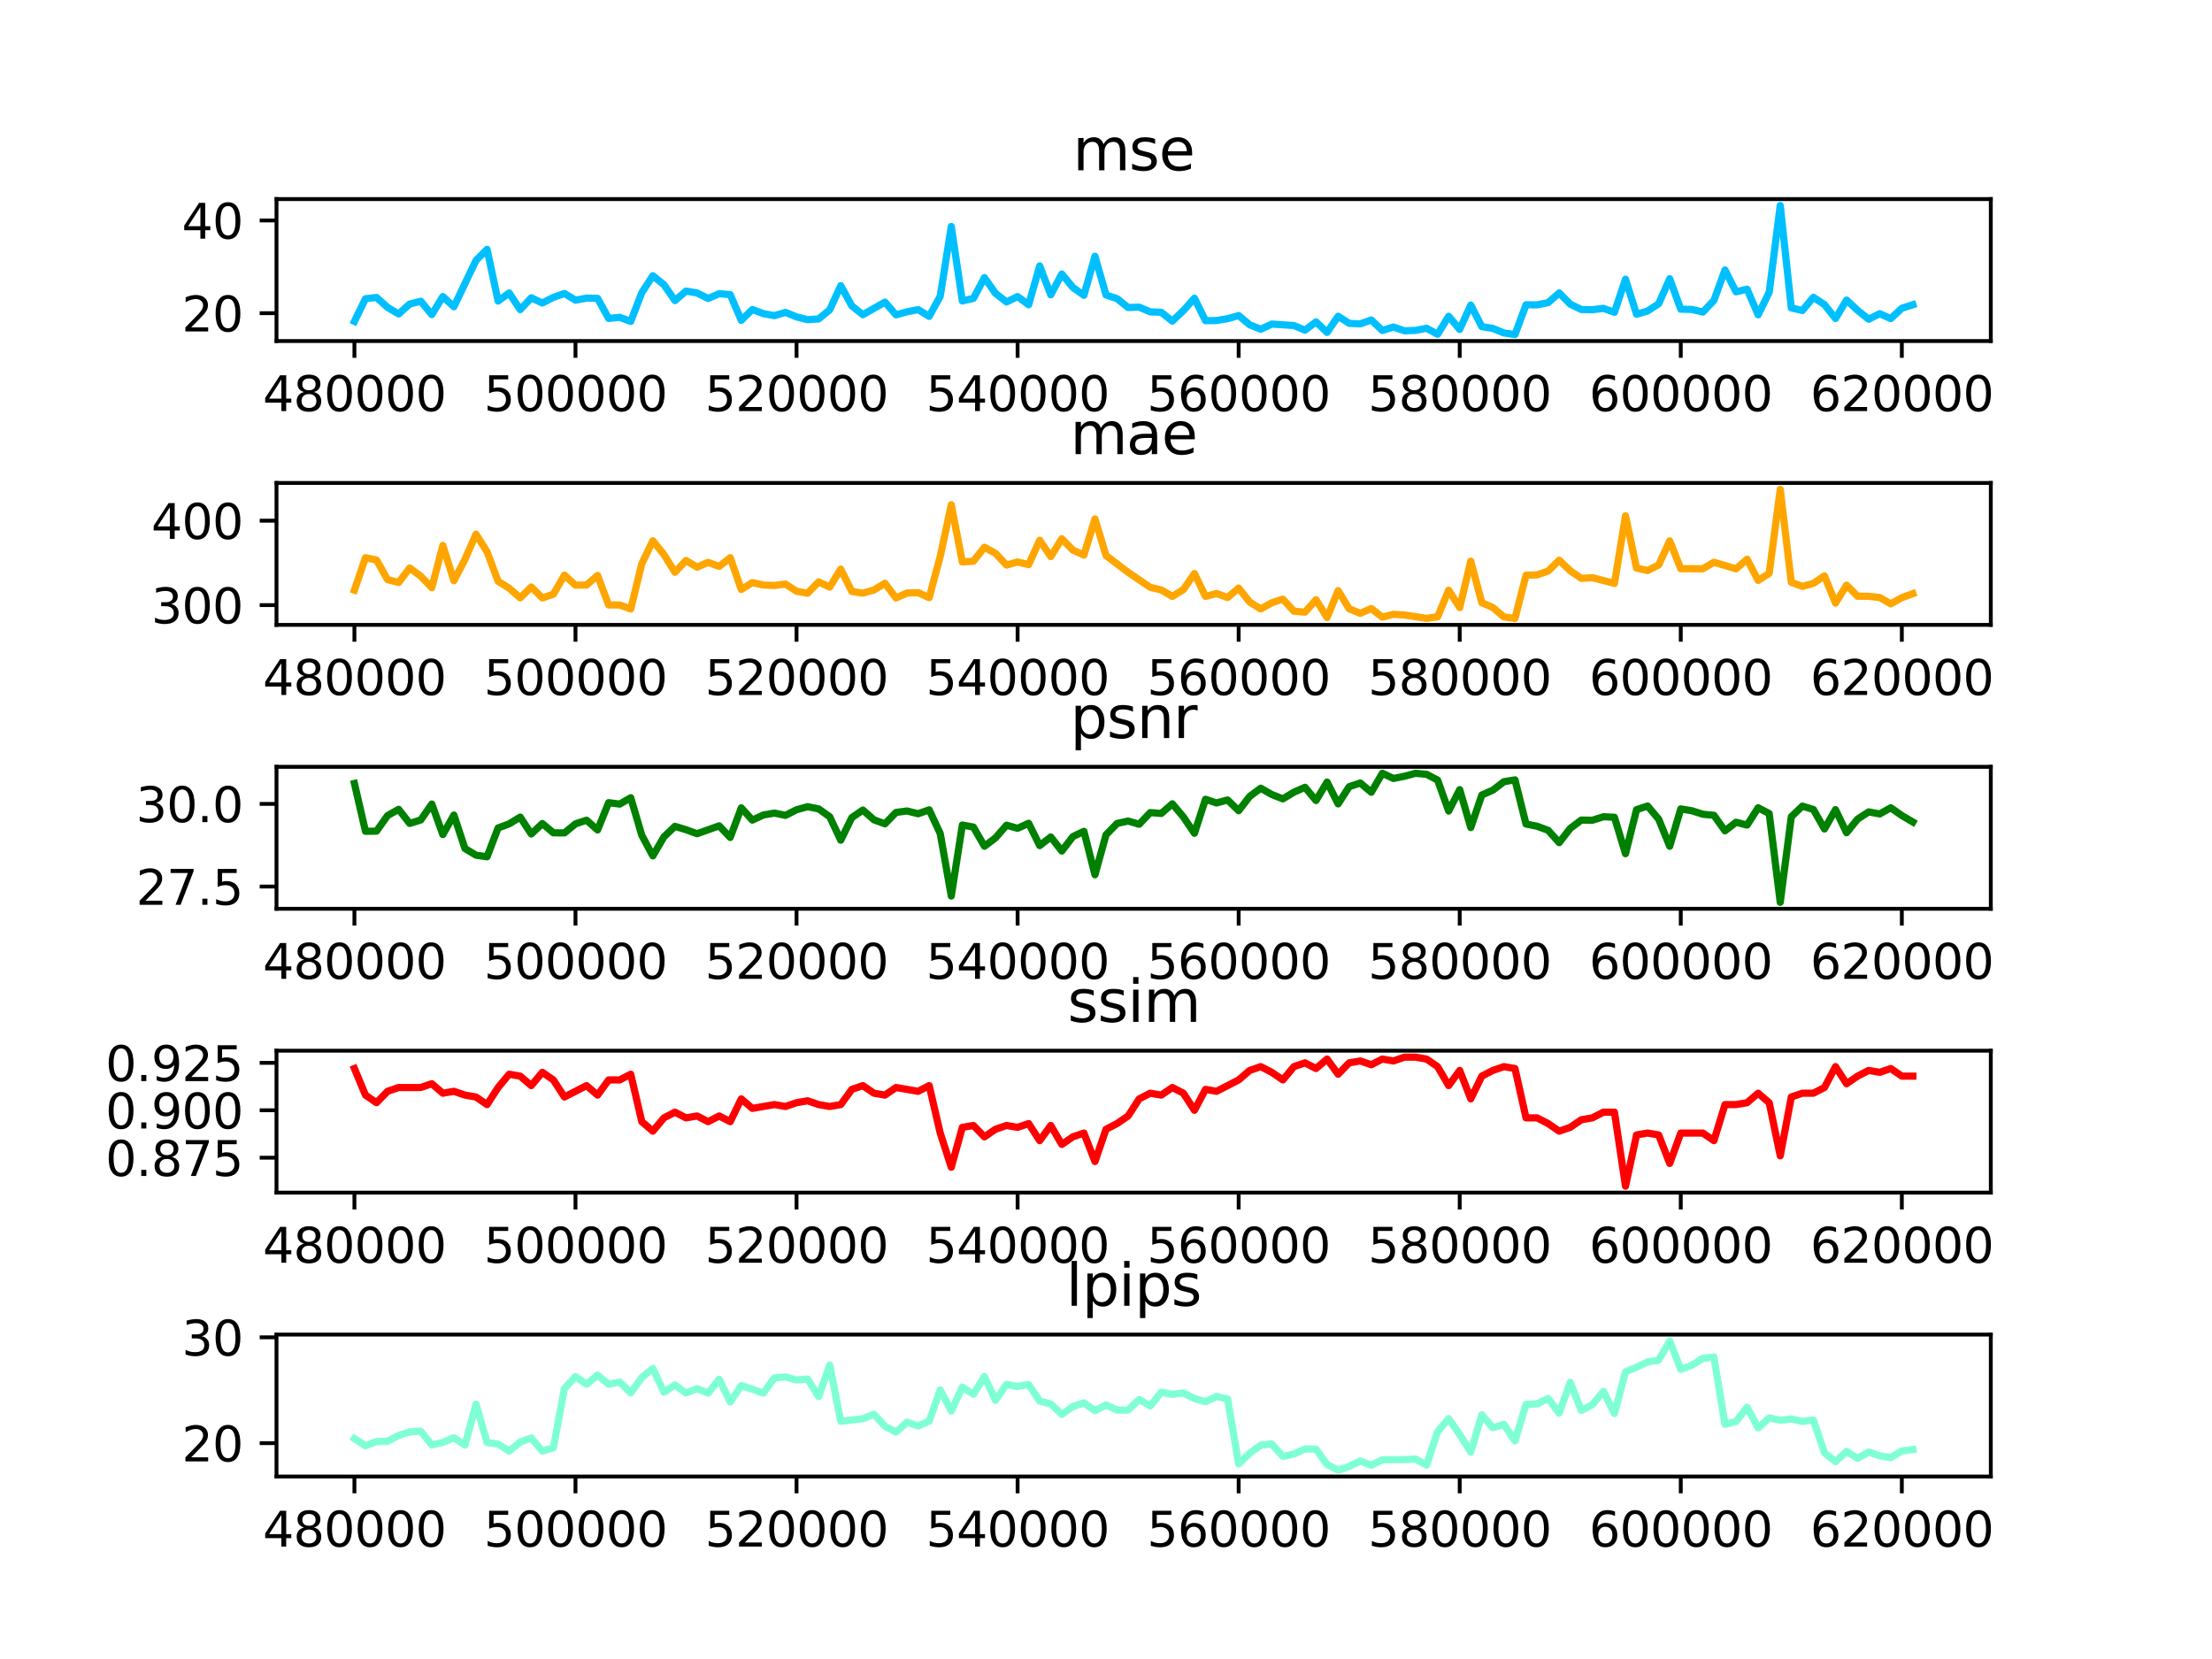 <?xml version="1.0" encoding="utf-8" standalone="no"?>
<!DOCTYPE svg PUBLIC "-//W3C//DTD SVG 1.1//EN"
  "http://www.w3.org/Graphics/SVG/1.1/DTD/svg11.dtd">
<svg xmlns:xlink="http://www.w3.org/1999/xlink" width="460.8pt" height="345.6pt" viewBox="0 0 460.8 345.6" xmlns="http://www.w3.org/2000/svg" version="1.1">
 <defs>
  <style type="text/css">*{stroke-linejoin: round; stroke-linecap: butt}</style>
 </defs>
 <g id="figure_1">
  <g id="patch_1">
   <path d="M 0 345.6 
L 460.8 345.6 
L 460.8 0 
L 0 0 
z
" style="fill: #ffffff"/>
  </g>
  <g id="axes_1">
   <g id="patch_2">
    <path d="M 57.6 71.04 
L 414.72 71.04 
L 414.72 41.472 
L 57.6 41.472 
z
" style="fill: #ffffff"/>
   </g>
   <g id="matplotlib.axis_1">
    <g id="xtick_1">
     <g id="line2d_1">
      <defs>
       <path id="m8342849252" d="M 0 0 
L 0 3.5 
" style="stroke: #000000; stroke-width: 0.8"/>
      </defs>
      <g>
       <use xlink:href="#m8342849252" x="73.833" y="71.04" style="stroke: #000000; stroke-width: 0.8"/>
      </g>
     </g>
     <g id="text_1">
      <!-- 480000 -->
      <g transform="translate(54.745 85.638)scale(0.1 -0.1)">
       <defs>
        <path id="DejaVuSans-34" d="M 2419 4116 
L 825 1625 
L 2419 1625 
L 2419 4116 
z
M 2253 4666 
L 3047 4666 
L 3047 1625 
L 3713 1625 
L 3713 1100 
L 3047 1100 
L 3047 0 
L 2419 0 
L 2419 1100 
L 313 1100 
L 313 1709 
L 2253 4666 
z
" transform="scale(0.016)"/>
        <path id="DejaVuSans-38" d="M 2034 2216 
Q 1584 2216 1326 1975 
Q 1069 1734 1069 1313 
Q 1069 891 1326 650 
Q 1584 409 2034 409 
Q 2484 409 2743 651 
Q 3003 894 3003 1313 
Q 3003 1734 2745 1975 
Q 2488 2216 2034 2216 
z
M 1403 2484 
Q 997 2584 770 2862 
Q 544 3141 544 3541 
Q 544 4100 942 4425 
Q 1341 4750 2034 4750 
Q 2731 4750 3128 4425 
Q 3525 4100 3525 3541 
Q 3525 3141 3298 2862 
Q 3072 2584 2669 2484 
Q 3125 2378 3379 2068 
Q 3634 1759 3634 1313 
Q 3634 634 3220 271 
Q 2806 -91 2034 -91 
Q 1263 -91 848 271 
Q 434 634 434 1313 
Q 434 1759 690 2068 
Q 947 2378 1403 2484 
z
M 1172 3481 
Q 1172 3119 1398 2916 
Q 1625 2713 2034 2713 
Q 2441 2713 2670 2916 
Q 2900 3119 2900 3481 
Q 2900 3844 2670 4047 
Q 2441 4250 2034 4250 
Q 1625 4250 1398 4047 
Q 1172 3844 1172 3481 
z
" transform="scale(0.016)"/>
        <path id="DejaVuSans-30" d="M 2034 4250 
Q 1547 4250 1301 3770 
Q 1056 3291 1056 2328 
Q 1056 1369 1301 889 
Q 1547 409 2034 409 
Q 2525 409 2770 889 
Q 3016 1369 3016 2328 
Q 3016 3291 2770 3770 
Q 2525 4250 2034 4250 
z
M 2034 4750 
Q 2819 4750 3233 4129 
Q 3647 3509 3647 2328 
Q 3647 1150 3233 529 
Q 2819 -91 2034 -91 
Q 1250 -91 836 529 
Q 422 1150 422 2328 
Q 422 3509 836 4129 
Q 1250 4750 2034 4750 
z
" transform="scale(0.016)"/>
       </defs>
       <use xlink:href="#DejaVuSans-34"/>
       <use xlink:href="#DejaVuSans-38" x="63.623"/>
       <use xlink:href="#DejaVuSans-30" x="127.246"/>
       <use xlink:href="#DejaVuSans-30" x="190.869"/>
       <use xlink:href="#DejaVuSans-30" x="254.492"/>
       <use xlink:href="#DejaVuSans-30" x="318.115"/>
      </g>
     </g>
    </g>
    <g id="xtick_2">
     <g id="line2d_2">
      <g>
       <use xlink:href="#m8342849252" x="119.883" y="71.04" style="stroke: #000000; stroke-width: 0.8"/>
      </g>
     </g>
     <g id="text_2">
      <!-- 500000 -->
      <g transform="translate(100.796 85.638)scale(0.1 -0.1)">
       <defs>
        <path id="DejaVuSans-35" d="M 691 4666 
L 3169 4666 
L 3169 4134 
L 1269 4134 
L 1269 2991 
Q 1406 3038 1543 3061 
Q 1681 3084 1819 3084 
Q 2600 3084 3056 2656 
Q 3513 2228 3513 1497 
Q 3513 744 3044 326 
Q 2575 -91 1722 -91 
Q 1428 -91 1123 -41 
Q 819 9 494 109 
L 494 744 
Q 775 591 1075 516 
Q 1375 441 1709 441 
Q 2250 441 2565 725 
Q 2881 1009 2881 1497 
Q 2881 1984 2565 2268 
Q 2250 2553 1709 2553 
Q 1456 2553 1204 2497 
Q 953 2441 691 2322 
L 691 4666 
z
" transform="scale(0.016)"/>
       </defs>
       <use xlink:href="#DejaVuSans-35"/>
       <use xlink:href="#DejaVuSans-30" x="63.623"/>
       <use xlink:href="#DejaVuSans-30" x="127.246"/>
       <use xlink:href="#DejaVuSans-30" x="190.869"/>
       <use xlink:href="#DejaVuSans-30" x="254.492"/>
       <use xlink:href="#DejaVuSans-30" x="318.115"/>
      </g>
     </g>
    </g>
    <g id="xtick_3">
     <g id="line2d_3">
      <g>
       <use xlink:href="#m8342849252" x="165.933" y="71.04" style="stroke: #000000; stroke-width: 0.8"/>
      </g>
     </g>
     <g id="text_3">
      <!-- 520000 -->
      <g transform="translate(146.846 85.638)scale(0.1 -0.1)">
       <defs>
        <path id="DejaVuSans-32" d="M 1228 531 
L 3431 531 
L 3431 0 
L 469 0 
L 469 531 
Q 828 903 1448 1529 
Q 2069 2156 2228 2338 
Q 2531 2678 2651 2914 
Q 2772 3150 2772 3378 
Q 2772 3750 2511 3984 
Q 2250 4219 1831 4219 
Q 1534 4219 1204 4116 
Q 875 4013 500 3803 
L 500 4441 
Q 881 4594 1212 4672 
Q 1544 4750 1819 4750 
Q 2544 4750 2975 4387 
Q 3406 4025 3406 3419 
Q 3406 3131 3298 2873 
Q 3191 2616 2906 2266 
Q 2828 2175 2409 1742 
Q 1991 1309 1228 531 
z
" transform="scale(0.016)"/>
       </defs>
       <use xlink:href="#DejaVuSans-35"/>
       <use xlink:href="#DejaVuSans-32" x="63.623"/>
       <use xlink:href="#DejaVuSans-30" x="127.246"/>
       <use xlink:href="#DejaVuSans-30" x="190.869"/>
       <use xlink:href="#DejaVuSans-30" x="254.492"/>
       <use xlink:href="#DejaVuSans-30" x="318.115"/>
      </g>
     </g>
    </g>
    <g id="xtick_4">
     <g id="line2d_4">
      <g>
       <use xlink:href="#m8342849252" x="211.984" y="71.04" style="stroke: #000000; stroke-width: 0.8"/>
      </g>
     </g>
     <g id="text_4">
      <!-- 540000 -->
      <g transform="translate(192.896 85.638)scale(0.1 -0.1)">
       <use xlink:href="#DejaVuSans-35"/>
       <use xlink:href="#DejaVuSans-34" x="63.623"/>
       <use xlink:href="#DejaVuSans-30" x="127.246"/>
       <use xlink:href="#DejaVuSans-30" x="190.869"/>
       <use xlink:href="#DejaVuSans-30" x="254.492"/>
       <use xlink:href="#DejaVuSans-30" x="318.115"/>
      </g>
     </g>
    </g>
    <g id="xtick_5">
     <g id="line2d_5">
      <g>
       <use xlink:href="#m8342849252" x="258.034" y="71.04" style="stroke: #000000; stroke-width: 0.8"/>
      </g>
     </g>
     <g id="text_5">
      <!-- 560000 -->
      <g transform="translate(238.946 85.638)scale(0.1 -0.1)">
       <defs>
        <path id="DejaVuSans-36" d="M 2113 2584 
Q 1688 2584 1439 2293 
Q 1191 2003 1191 1497 
Q 1191 994 1439 701 
Q 1688 409 2113 409 
Q 2538 409 2786 701 
Q 3034 994 3034 1497 
Q 3034 2003 2786 2293 
Q 2538 2584 2113 2584 
z
M 3366 4563 
L 3366 3988 
Q 3128 4100 2886 4159 
Q 2644 4219 2406 4219 
Q 1781 4219 1451 3797 
Q 1122 3375 1075 2522 
Q 1259 2794 1537 2939 
Q 1816 3084 2150 3084 
Q 2853 3084 3261 2657 
Q 3669 2231 3669 1497 
Q 3669 778 3244 343 
Q 2819 -91 2113 -91 
Q 1303 -91 875 529 
Q 447 1150 447 2328 
Q 447 3434 972 4092 
Q 1497 4750 2381 4750 
Q 2619 4750 2861 4703 
Q 3103 4656 3366 4563 
z
" transform="scale(0.016)"/>
       </defs>
       <use xlink:href="#DejaVuSans-35"/>
       <use xlink:href="#DejaVuSans-36" x="63.623"/>
       <use xlink:href="#DejaVuSans-30" x="127.246"/>
       <use xlink:href="#DejaVuSans-30" x="190.869"/>
       <use xlink:href="#DejaVuSans-30" x="254.492"/>
       <use xlink:href="#DejaVuSans-30" x="318.115"/>
      </g>
     </g>
    </g>
    <g id="xtick_6">
     <g id="line2d_6">
      <g>
       <use xlink:href="#m8342849252" x="304.084" y="71.04" style="stroke: #000000; stroke-width: 0.8"/>
      </g>
     </g>
     <g id="text_6">
      <!-- 580000 -->
      <g transform="translate(284.997 85.638)scale(0.1 -0.1)">
       <use xlink:href="#DejaVuSans-35"/>
       <use xlink:href="#DejaVuSans-38" x="63.623"/>
       <use xlink:href="#DejaVuSans-30" x="127.246"/>
       <use xlink:href="#DejaVuSans-30" x="190.869"/>
       <use xlink:href="#DejaVuSans-30" x="254.492"/>
       <use xlink:href="#DejaVuSans-30" x="318.115"/>
      </g>
     </g>
    </g>
    <g id="xtick_7">
     <g id="line2d_7">
      <g>
       <use xlink:href="#m8342849252" x="350.134" y="71.04" style="stroke: #000000; stroke-width: 0.8"/>
      </g>
     </g>
     <g id="text_7">
      <!-- 600000 -->
      <g transform="translate(331.047 85.638)scale(0.1 -0.1)">
       <use xlink:href="#DejaVuSans-36"/>
       <use xlink:href="#DejaVuSans-30" x="63.623"/>
       <use xlink:href="#DejaVuSans-30" x="127.246"/>
       <use xlink:href="#DejaVuSans-30" x="190.869"/>
       <use xlink:href="#DejaVuSans-30" x="254.492"/>
       <use xlink:href="#DejaVuSans-30" x="318.115"/>
      </g>
     </g>
    </g>
    <g id="xtick_8">
     <g id="line2d_8">
      <g>
       <use xlink:href="#m8342849252" x="396.185" y="71.04" style="stroke: #000000; stroke-width: 0.8"/>
      </g>
     </g>
     <g id="text_8">
      <!-- 620000 -->
      <g transform="translate(377.097 85.638)scale(0.1 -0.1)">
       <use xlink:href="#DejaVuSans-36"/>
       <use xlink:href="#DejaVuSans-32" x="63.623"/>
       <use xlink:href="#DejaVuSans-30" x="127.246"/>
       <use xlink:href="#DejaVuSans-30" x="190.869"/>
       <use xlink:href="#DejaVuSans-30" x="254.492"/>
       <use xlink:href="#DejaVuSans-30" x="318.115"/>
      </g>
     </g>
    </g>
   </g>
   <g id="matplotlib.axis_2">
    <g id="ytick_1">
     <g id="line2d_9">
      <defs>
       <path id="m83ef80e57d" d="M 0 0 
L -3.5 0 
" style="stroke: #000000; stroke-width: 0.8"/>
      </defs>
      <g>
       <use xlink:href="#m83ef80e57d" x="57.6" y="65.245" style="stroke: #000000; stroke-width: 0.8"/>
      </g>
     </g>
     <g id="text_9">
      <!-- 20 -->
      <g transform="translate(37.875 69.044)scale(0.1 -0.1)">
       <use xlink:href="#DejaVuSans-32"/>
       <use xlink:href="#DejaVuSans-30" x="63.623"/>
      </g>
     </g>
    </g>
    <g id="ytick_2">
     <g id="line2d_10">
      <g>
       <use xlink:href="#m83ef80e57d" x="57.6" y="45.922" style="stroke: #000000; stroke-width: 0.8"/>
      </g>
     </g>
     <g id="text_10">
      <!-- 40 -->
      <g transform="translate(37.875 49.721)scale(0.1 -0.1)">
       <use xlink:href="#DejaVuSans-34"/>
       <use xlink:href="#DejaVuSans-30" x="63.623"/>
      </g>
     </g>
    </g>
   </g>
   <g id="line2d_11">
    <path d="M 73.833 66.947 
L 76.135 62.235 
L 78.438 61.961 
L 80.74 64.039 
L 83.043 65.402 
L 85.345 63.34 
L 87.648 62.751 
L 89.95 65.539 
L 92.253 61.776 
L 94.555 63.899 
L 99.16 54.245 
L 101.463 51.947 
L 103.765 62.717 
L 106.068 61.028 
L 108.37 64.507 
L 110.673 62.036 
L 112.975 63.124 
L 115.278 61.949 
L 117.581 61.136 
L 119.883 62.531 
L 122.186 62.105 
L 124.488 62.152 
L 126.791 66.337 
L 129.093 66.104 
L 131.396 66.951 
L 133.698 60.971 
L 136.001 57.44 
L 138.303 59.3 
L 140.606 62.623 
L 142.908 60.642 
L 145.211 61.028 
L 147.513 62.177 
L 149.816 61.18 
L 152.118 61.369 
L 154.421 66.728 
L 156.723 64.477 
L 159.026 65.339 
L 161.328 65.755 
L 163.631 65.074 
L 165.933 66.013 
L 168.236 66.597 
L 170.538 66.438 
L 172.841 64.545 
L 175.143 59.51 
L 177.446 63.719 
L 179.748 65.558 
L 184.353 62.94 
L 186.656 65.584 
L 188.958 64.952 
L 191.261 64.5 
L 193.563 65.905 
L 195.866 61.713 
L 198.169 47.173 
L 200.471 62.691 
L 202.774 62.163 
L 205.076 57.833 
L 207.379 61.112 
L 209.681 62.9 
L 211.984 61.778 
L 214.286 63.493 
L 216.589 55.396 
L 218.891 61.417 
L 221.194 57.075 
L 223.496 59.875 
L 225.799 61.515 
L 228.101 53.382 
L 230.404 61.447 
L 232.706 62.211 
L 235.009 64.062 
L 237.311 63.988 
L 239.614 64.969 
L 241.916 65.063 
L 244.219 66.895 
L 246.521 64.707 
L 248.824 62.117 
L 251.126 66.81 
L 253.429 66.765 
L 255.731 66.391 
L 258.034 65.738 
L 260.336 67.667 
L 262.639 68.583 
L 264.941 67.511 
L 269.546 67.817 
L 271.849 68.78 
L 274.151 67.056 
L 276.454 69.246 
L 278.757 65.886 
L 281.059 67.361 
L 283.362 67.473 
L 285.664 66.661 
L 287.967 68.846 
L 290.269 68.125 
L 292.572 68.911 
L 294.874 68.828 
L 297.177 68.382 
L 299.479 69.632 
L 301.782 65.884 
L 304.084 68.619 
L 306.387 63.547 
L 308.689 68.047 
L 310.992 68.417 
L 313.294 69.363 
L 315.597 69.696 
L 317.899 63.489 
L 320.202 63.506 
L 322.504 63.054 
L 324.807 61.024 
L 327.109 63.351 
L 329.412 64.479 
L 331.714 64.522 
L 334.017 64.237 
L 336.319 65.059 
L 338.622 58.165 
L 340.924 65.471 
L 343.227 64.785 
L 345.529 63.282 
L 347.832 58.067 
L 350.134 64.405 
L 352.437 64.456 
L 354.739 65.007 
L 357.042 62.577 
L 359.345 56.244 
L 361.647 60.79 
L 363.95 60.248 
L 366.252 65.579 
L 368.555 60.893 
L 370.857 42.816 
L 373.16 64.143 
L 375.462 64.683 
L 377.765 61.933 
L 380.067 63.46 
L 382.37 66.349 
L 384.672 62.507 
L 386.975 64.647 
L 389.277 66.504 
L 391.58 65.354 
L 393.882 66.371 
L 396.185 64.217 
L 398.487 63.482 
L 398.487 63.482 
" clip-path="url(#p744df60f3a)" style="fill: none; stroke: #00bfff; stroke-width: 1.5; stroke-linecap: square"/>
   </g>
   <g id="patch_3">
    <path d="M 57.6 71.04 
L 57.6 41.472 
" style="fill: none; stroke: #000000; stroke-width: 0.8; stroke-linejoin: miter; stroke-linecap: square"/>
   </g>
   <g id="patch_4">
    <path d="M 414.72 71.04 
L 414.72 41.472 
" style="fill: none; stroke: #000000; stroke-width: 0.8; stroke-linejoin: miter; stroke-linecap: square"/>
   </g>
   <g id="patch_5">
    <path d="M 57.6 71.04 
L 414.72 71.04 
" style="fill: none; stroke: #000000; stroke-width: 0.8; stroke-linejoin: miter; stroke-linecap: square"/>
   </g>
   <g id="patch_6">
    <path d="M 57.6 41.472 
L 414.72 41.472 
" style="fill: none; stroke: #000000; stroke-width: 0.8; stroke-linejoin: miter; stroke-linecap: square"/>
   </g>
   <g id="text_11">
    <!-- mse -->
    <g transform="translate(223.498 35.472)scale(0.12 -0.12)">
     <defs>
      <path id="DejaVuSans-6d" d="M 3328 2828 
Q 3544 3216 3844 3400 
Q 4144 3584 4550 3584 
Q 5097 3584 5394 3201 
Q 5691 2819 5691 2113 
L 5691 0 
L 5113 0 
L 5113 2094 
Q 5113 2597 4934 2840 
Q 4756 3084 4391 3084 
Q 3944 3084 3684 2787 
Q 3425 2491 3425 1978 
L 3425 0 
L 2847 0 
L 2847 2094 
Q 2847 2600 2669 2842 
Q 2491 3084 2119 3084 
Q 1678 3084 1418 2786 
Q 1159 2488 1159 1978 
L 1159 0 
L 581 0 
L 581 3500 
L 1159 3500 
L 1159 2956 
Q 1356 3278 1631 3431 
Q 1906 3584 2284 3584 
Q 2666 3584 2933 3390 
Q 3200 3197 3328 2828 
z
" transform="scale(0.016)"/>
      <path id="DejaVuSans-73" d="M 2834 3397 
L 2834 2853 
Q 2591 2978 2328 3040 
Q 2066 3103 1784 3103 
Q 1356 3103 1142 2972 
Q 928 2841 928 2578 
Q 928 2378 1081 2264 
Q 1234 2150 1697 2047 
L 1894 2003 
Q 2506 1872 2764 1633 
Q 3022 1394 3022 966 
Q 3022 478 2636 193 
Q 2250 -91 1575 -91 
Q 1294 -91 989 -36 
Q 684 19 347 128 
L 347 722 
Q 666 556 975 473 
Q 1284 391 1588 391 
Q 1994 391 2212 530 
Q 2431 669 2431 922 
Q 2431 1156 2273 1281 
Q 2116 1406 1581 1522 
L 1381 1569 
Q 847 1681 609 1914 
Q 372 2147 372 2553 
Q 372 3047 722 3315 
Q 1072 3584 1716 3584 
Q 2034 3584 2315 3537 
Q 2597 3491 2834 3397 
z
" transform="scale(0.016)"/>
      <path id="DejaVuSans-65" d="M 3597 1894 
L 3597 1613 
L 953 1613 
Q 991 1019 1311 708 
Q 1631 397 2203 397 
Q 2534 397 2845 478 
Q 3156 559 3463 722 
L 3463 178 
Q 3153 47 2828 -22 
Q 2503 -91 2169 -91 
Q 1331 -91 842 396 
Q 353 884 353 1716 
Q 353 2575 817 3079 
Q 1281 3584 2069 3584 
Q 2775 3584 3186 3129 
Q 3597 2675 3597 1894 
z
M 3022 2063 
Q 3016 2534 2758 2815 
Q 2500 3097 2075 3097 
Q 1594 3097 1305 2825 
Q 1016 2553 972 2059 
L 3022 2063 
z
" transform="scale(0.016)"/>
     </defs>
     <use xlink:href="#DejaVuSans-6d"/>
     <use xlink:href="#DejaVuSans-73" x="97.412"/>
     <use xlink:href="#DejaVuSans-65" x="149.512"/>
    </g>
   </g>
  </g>
  <g id="axes_2">
   <g id="patch_7">
    <path d="M 57.6 130.176 
L 414.72 130.176 
L 414.72 100.608 
L 57.6 100.608 
z
" style="fill: #ffffff"/>
   </g>
   <g id="matplotlib.axis_3">
    <g id="xtick_9">
     <g id="line2d_12">
      <g>
       <use xlink:href="#m8342849252" x="73.833" y="130.176" style="stroke: #000000; stroke-width: 0.8"/>
      </g>
     </g>
     <g id="text_12">
      <!-- 480000 -->
      <g transform="translate(54.745 144.774)scale(0.1 -0.1)">
       <use xlink:href="#DejaVuSans-34"/>
       <use xlink:href="#DejaVuSans-38" x="63.623"/>
       <use xlink:href="#DejaVuSans-30" x="127.246"/>
       <use xlink:href="#DejaVuSans-30" x="190.869"/>
       <use xlink:href="#DejaVuSans-30" x="254.492"/>
       <use xlink:href="#DejaVuSans-30" x="318.115"/>
      </g>
     </g>
    </g>
    <g id="xtick_10">
     <g id="line2d_13">
      <g>
       <use xlink:href="#m8342849252" x="119.883" y="130.176" style="stroke: #000000; stroke-width: 0.8"/>
      </g>
     </g>
     <g id="text_13">
      <!-- 500000 -->
      <g transform="translate(100.796 144.774)scale(0.1 -0.1)">
       <use xlink:href="#DejaVuSans-35"/>
       <use xlink:href="#DejaVuSans-30" x="63.623"/>
       <use xlink:href="#DejaVuSans-30" x="127.246"/>
       <use xlink:href="#DejaVuSans-30" x="190.869"/>
       <use xlink:href="#DejaVuSans-30" x="254.492"/>
       <use xlink:href="#DejaVuSans-30" x="318.115"/>
      </g>
     </g>
    </g>
    <g id="xtick_11">
     <g id="line2d_14">
      <g>
       <use xlink:href="#m8342849252" x="165.933" y="130.176" style="stroke: #000000; stroke-width: 0.8"/>
      </g>
     </g>
     <g id="text_14">
      <!-- 520000 -->
      <g transform="translate(146.846 144.774)scale(0.1 -0.1)">
       <use xlink:href="#DejaVuSans-35"/>
       <use xlink:href="#DejaVuSans-32" x="63.623"/>
       <use xlink:href="#DejaVuSans-30" x="127.246"/>
       <use xlink:href="#DejaVuSans-30" x="190.869"/>
       <use xlink:href="#DejaVuSans-30" x="254.492"/>
       <use xlink:href="#DejaVuSans-30" x="318.115"/>
      </g>
     </g>
    </g>
    <g id="xtick_12">
     <g id="line2d_15">
      <g>
       <use xlink:href="#m8342849252" x="211.984" y="130.176" style="stroke: #000000; stroke-width: 0.8"/>
      </g>
     </g>
     <g id="text_15">
      <!-- 540000 -->
      <g transform="translate(192.896 144.774)scale(0.1 -0.1)">
       <use xlink:href="#DejaVuSans-35"/>
       <use xlink:href="#DejaVuSans-34" x="63.623"/>
       <use xlink:href="#DejaVuSans-30" x="127.246"/>
       <use xlink:href="#DejaVuSans-30" x="190.869"/>
       <use xlink:href="#DejaVuSans-30" x="254.492"/>
       <use xlink:href="#DejaVuSans-30" x="318.115"/>
      </g>
     </g>
    </g>
    <g id="xtick_13">
     <g id="line2d_16">
      <g>
       <use xlink:href="#m8342849252" x="258.034" y="130.176" style="stroke: #000000; stroke-width: 0.8"/>
      </g>
     </g>
     <g id="text_16">
      <!-- 560000 -->
      <g transform="translate(238.946 144.774)scale(0.1 -0.1)">
       <use xlink:href="#DejaVuSans-35"/>
       <use xlink:href="#DejaVuSans-36" x="63.623"/>
       <use xlink:href="#DejaVuSans-30" x="127.246"/>
       <use xlink:href="#DejaVuSans-30" x="190.869"/>
       <use xlink:href="#DejaVuSans-30" x="254.492"/>
       <use xlink:href="#DejaVuSans-30" x="318.115"/>
      </g>
     </g>
    </g>
    <g id="xtick_14">
     <g id="line2d_17">
      <g>
       <use xlink:href="#m8342849252" x="304.084" y="130.176" style="stroke: #000000; stroke-width: 0.8"/>
      </g>
     </g>
     <g id="text_17">
      <!-- 580000 -->
      <g transform="translate(284.997 144.774)scale(0.1 -0.1)">
       <use xlink:href="#DejaVuSans-35"/>
       <use xlink:href="#DejaVuSans-38" x="63.623"/>
       <use xlink:href="#DejaVuSans-30" x="127.246"/>
       <use xlink:href="#DejaVuSans-30" x="190.869"/>
       <use xlink:href="#DejaVuSans-30" x="254.492"/>
       <use xlink:href="#DejaVuSans-30" x="318.115"/>
      </g>
     </g>
    </g>
    <g id="xtick_15">
     <g id="line2d_18">
      <g>
       <use xlink:href="#m8342849252" x="350.134" y="130.176" style="stroke: #000000; stroke-width: 0.8"/>
      </g>
     </g>
     <g id="text_18">
      <!-- 600000 -->
      <g transform="translate(331.047 144.774)scale(0.1 -0.1)">
       <use xlink:href="#DejaVuSans-36"/>
       <use xlink:href="#DejaVuSans-30" x="63.623"/>
       <use xlink:href="#DejaVuSans-30" x="127.246"/>
       <use xlink:href="#DejaVuSans-30" x="190.869"/>
       <use xlink:href="#DejaVuSans-30" x="254.492"/>
       <use xlink:href="#DejaVuSans-30" x="318.115"/>
      </g>
     </g>
    </g>
    <g id="xtick_16">
     <g id="line2d_19">
      <g>
       <use xlink:href="#m8342849252" x="396.185" y="130.176" style="stroke: #000000; stroke-width: 0.8"/>
      </g>
     </g>
     <g id="text_19">
      <!-- 620000 -->
      <g transform="translate(377.097 144.774)scale(0.1 -0.1)">
       <use xlink:href="#DejaVuSans-36"/>
       <use xlink:href="#DejaVuSans-32" x="63.623"/>
       <use xlink:href="#DejaVuSans-30" x="127.246"/>
       <use xlink:href="#DejaVuSans-30" x="190.869"/>
       <use xlink:href="#DejaVuSans-30" x="254.492"/>
       <use xlink:href="#DejaVuSans-30" x="318.115"/>
      </g>
     </g>
    </g>
   </g>
   <g id="matplotlib.axis_4">
    <g id="ytick_3">
     <g id="line2d_20">
      <g>
       <use xlink:href="#m83ef80e57d" x="57.6" y="126.056" style="stroke: #000000; stroke-width: 0.8"/>
      </g>
     </g>
     <g id="text_20">
      <!-- 300 -->
      <g transform="translate(31.512 129.855)scale(0.1 -0.1)">
       <defs>
        <path id="DejaVuSans-33" d="M 2597 2516 
Q 3050 2419 3304 2112 
Q 3559 1806 3559 1356 
Q 3559 666 3084 287 
Q 2609 -91 1734 -91 
Q 1441 -91 1130 -33 
Q 819 25 488 141 
L 488 750 
Q 750 597 1062 519 
Q 1375 441 1716 441 
Q 2309 441 2620 675 
Q 2931 909 2931 1356 
Q 2931 1769 2642 2001 
Q 2353 2234 1838 2234 
L 1294 2234 
L 1294 2753 
L 1863 2753 
Q 2328 2753 2575 2939 
Q 2822 3125 2822 3475 
Q 2822 3834 2567 4026 
Q 2313 4219 1838 4219 
Q 1578 4219 1281 4162 
Q 984 4106 628 3988 
L 628 4550 
Q 988 4650 1302 4700 
Q 1616 4750 1894 4750 
Q 2613 4750 3031 4423 
Q 3450 4097 3450 3541 
Q 3450 3153 3228 2886 
Q 3006 2619 2597 2516 
z
" transform="scale(0.016)"/>
       </defs>
       <use xlink:href="#DejaVuSans-33"/>
       <use xlink:href="#DejaVuSans-30" x="63.623"/>
       <use xlink:href="#DejaVuSans-30" x="127.246"/>
      </g>
     </g>
    </g>
    <g id="ytick_4">
     <g id="line2d_21">
      <g>
       <use xlink:href="#m83ef80e57d" x="57.6" y="108.466" style="stroke: #000000; stroke-width: 0.8"/>
      </g>
     </g>
     <g id="text_21">
      <!-- 400 -->
      <g transform="translate(31.512 112.266)scale(0.1 -0.1)">
       <use xlink:href="#DejaVuSans-34"/>
       <use xlink:href="#DejaVuSans-30" x="63.623"/>
       <use xlink:href="#DejaVuSans-30" x="127.246"/>
      </g>
     </g>
    </g>
   </g>
   <g id="line2d_22">
    <path d="M 73.833 122.938 
L 76.135 116.177 
L 78.438 116.666 
L 80.74 120.747 
L 83.043 121.34 
L 85.345 118.323 
L 87.648 120.029 
L 89.95 122.427 
L 92.253 113.62 
L 94.555 120.97 
L 96.858 116.54 
L 99.16 111.274 
L 101.463 114.939 
L 103.765 121.096 
L 106.068 122.541 
L 108.37 124.541 
L 110.673 122.273 
L 112.975 124.562 
L 115.278 123.789 
L 117.581 119.814 
L 119.883 121.896 
L 122.186 121.876 
L 124.488 119.882 
L 126.791 126.029 
L 129.093 126.028 
L 131.396 126.854 
L 133.698 117.439 
L 136.001 112.655 
L 138.303 115.516 
L 140.606 119.208 
L 142.908 116.768 
L 145.211 118.145 
L 147.513 117.158 
L 149.816 117.996 
L 152.118 116.178 
L 154.421 122.794 
L 156.723 121.362 
L 159.026 121.875 
L 161.328 121.961 
L 163.631 121.673 
L 165.933 123.169 
L 168.236 123.583 
L 170.538 121.22 
L 172.841 122.306 
L 175.143 118.555 
L 177.446 123.206 
L 179.748 123.564 
L 182.051 122.905 
L 184.353 121.509 
L 186.656 124.573 
L 188.958 123.532 
L 191.261 123.46 
L 193.563 124.499 
L 195.866 115.916 
L 198.169 105.15 
L 200.471 117.065 
L 202.774 116.916 
L 205.076 114.008 
L 207.379 115.269 
L 209.681 117.716 
L 211.984 117.066 
L 214.286 117.623 
L 216.589 112.541 
L 218.891 115.951 
L 221.194 112.23 
L 223.496 114.595 
L 225.799 115.632 
L 228.101 108.106 
L 230.404 115.724 
L 235.009 119.223 
L 239.614 122.348 
L 241.916 122.9 
L 244.219 124.237 
L 246.521 122.824 
L 248.824 119.476 
L 251.126 124.243 
L 253.429 123.641 
L 255.731 124.474 
L 258.034 122.511 
L 260.336 125.427 
L 262.639 126.855 
L 264.941 125.565 
L 267.244 124.813 
L 269.546 127.319 
L 271.849 127.524 
L 274.151 124.928 
L 276.454 128.652 
L 278.757 123.048 
L 281.059 126.825 
L 283.362 127.765 
L 285.664 126.77 
L 287.967 128.567 
L 290.269 127.97 
L 292.572 128.124 
L 297.177 128.808 
L 299.479 128.497 
L 301.782 122.945 
L 304.084 126.572 
L 306.387 116.9 
L 308.689 125.548 
L 310.992 126.569 
L 313.294 128.515 
L 315.597 128.832 
L 317.899 119.825 
L 320.202 119.759 
L 322.504 118.968 
L 324.807 116.699 
L 327.109 118.901 
L 329.412 120.484 
L 331.714 120.334 
L 336.319 121.536 
L 338.622 107.452 
L 340.924 118.345 
L 343.227 118.854 
L 345.529 117.695 
L 347.832 112.683 
L 350.134 118.471 
L 354.739 118.477 
L 357.042 117.123 
L 361.647 118.5 
L 363.95 116.507 
L 366.252 120.919 
L 368.555 119.438 
L 370.857 101.952 
L 373.16 121.309 
L 375.462 122.158 
L 377.765 121.523 
L 380.067 119.968 
L 382.37 125.637 
L 384.672 121.9 
L 386.975 124.206 
L 389.277 124.217 
L 391.58 124.477 
L 393.882 125.791 
L 396.185 124.511 
L 398.487 123.667 
L 398.487 123.667 
" clip-path="url(#p83eb3f8051)" style="fill: none; stroke: #ffa500; stroke-width: 1.5; stroke-linecap: square"/>
   </g>
   <g id="patch_8">
    <path d="M 57.6 130.176 
L 57.6 100.608 
" style="fill: none; stroke: #000000; stroke-width: 0.8; stroke-linejoin: miter; stroke-linecap: square"/>
   </g>
   <g id="patch_9">
    <path d="M 414.72 130.176 
L 414.72 100.608 
" style="fill: none; stroke: #000000; stroke-width: 0.8; stroke-linejoin: miter; stroke-linecap: square"/>
   </g>
   <g id="patch_10">
    <path d="M 57.6 130.176 
L 414.72 130.176 
" style="fill: none; stroke: #000000; stroke-width: 0.8; stroke-linejoin: miter; stroke-linecap: square"/>
   </g>
   <g id="patch_11">
    <path d="M 57.6 100.608 
L 414.72 100.608 
" style="fill: none; stroke: #000000; stroke-width: 0.8; stroke-linejoin: miter; stroke-linecap: square"/>
   </g>
   <g id="text_22">
    <!-- mae -->
    <g transform="translate(222.947 94.608)scale(0.12 -0.12)">
     <defs>
      <path id="DejaVuSans-61" d="M 2194 1759 
Q 1497 1759 1228 1600 
Q 959 1441 959 1056 
Q 959 750 1161 570 
Q 1363 391 1709 391 
Q 2188 391 2477 730 
Q 2766 1069 2766 1631 
L 2766 1759 
L 2194 1759 
z
M 3341 1997 
L 3341 0 
L 2766 0 
L 2766 531 
Q 2569 213 2275 61 
Q 1981 -91 1556 -91 
Q 1019 -91 701 211 
Q 384 513 384 1019 
Q 384 1609 779 1909 
Q 1175 2209 1959 2209 
L 2766 2209 
L 2766 2266 
Q 2766 2663 2505 2880 
Q 2244 3097 1772 3097 
Q 1472 3097 1187 3025 
Q 903 2953 641 2809 
L 641 3341 
Q 956 3463 1253 3523 
Q 1550 3584 1831 3584 
Q 2591 3584 2966 3190 
Q 3341 2797 3341 1997 
z
" transform="scale(0.016)"/>
     </defs>
     <use xlink:href="#DejaVuSans-6d"/>
     <use xlink:href="#DejaVuSans-61" x="97.412"/>
     <use xlink:href="#DejaVuSans-65" x="158.691"/>
    </g>
   </g>
  </g>
  <g id="axes_3">
   <g id="patch_12">
    <path d="M 57.6 189.312 
L 414.72 189.312 
L 414.72 159.744 
L 57.6 159.744 
z
" style="fill: #ffffff"/>
   </g>
   <g id="matplotlib.axis_5">
    <g id="xtick_17">
     <g id="line2d_23">
      <g>
       <use xlink:href="#m8342849252" x="73.833" y="189.312" style="stroke: #000000; stroke-width: 0.8"/>
      </g>
     </g>
     <g id="text_23">
      <!-- 480000 -->
      <g transform="translate(54.745 203.91)scale(0.1 -0.1)">
       <use xlink:href="#DejaVuSans-34"/>
       <use xlink:href="#DejaVuSans-38" x="63.623"/>
       <use xlink:href="#DejaVuSans-30" x="127.246"/>
       <use xlink:href="#DejaVuSans-30" x="190.869"/>
       <use xlink:href="#DejaVuSans-30" x="254.492"/>
       <use xlink:href="#DejaVuSans-30" x="318.115"/>
      </g>
     </g>
    </g>
    <g id="xtick_18">
     <g id="line2d_24">
      <g>
       <use xlink:href="#m8342849252" x="119.883" y="189.312" style="stroke: #000000; stroke-width: 0.8"/>
      </g>
     </g>
     <g id="text_24">
      <!-- 500000 -->
      <g transform="translate(100.796 203.91)scale(0.1 -0.1)">
       <use xlink:href="#DejaVuSans-35"/>
       <use xlink:href="#DejaVuSans-30" x="63.623"/>
       <use xlink:href="#DejaVuSans-30" x="127.246"/>
       <use xlink:href="#DejaVuSans-30" x="190.869"/>
       <use xlink:href="#DejaVuSans-30" x="254.492"/>
       <use xlink:href="#DejaVuSans-30" x="318.115"/>
      </g>
     </g>
    </g>
    <g id="xtick_19">
     <g id="line2d_25">
      <g>
       <use xlink:href="#m8342849252" x="165.933" y="189.312" style="stroke: #000000; stroke-width: 0.8"/>
      </g>
     </g>
     <g id="text_25">
      <!-- 520000 -->
      <g transform="translate(146.846 203.91)scale(0.1 -0.1)">
       <use xlink:href="#DejaVuSans-35"/>
       <use xlink:href="#DejaVuSans-32" x="63.623"/>
       <use xlink:href="#DejaVuSans-30" x="127.246"/>
       <use xlink:href="#DejaVuSans-30" x="190.869"/>
       <use xlink:href="#DejaVuSans-30" x="254.492"/>
       <use xlink:href="#DejaVuSans-30" x="318.115"/>
      </g>
     </g>
    </g>
    <g id="xtick_20">
     <g id="line2d_26">
      <g>
       <use xlink:href="#m8342849252" x="211.984" y="189.312" style="stroke: #000000; stroke-width: 0.8"/>
      </g>
     </g>
     <g id="text_26">
      <!-- 540000 -->
      <g transform="translate(192.896 203.91)scale(0.1 -0.1)">
       <use xlink:href="#DejaVuSans-35"/>
       <use xlink:href="#DejaVuSans-34" x="63.623"/>
       <use xlink:href="#DejaVuSans-30" x="127.246"/>
       <use xlink:href="#DejaVuSans-30" x="190.869"/>
       <use xlink:href="#DejaVuSans-30" x="254.492"/>
       <use xlink:href="#DejaVuSans-30" x="318.115"/>
      </g>
     </g>
    </g>
    <g id="xtick_21">
     <g id="line2d_27">
      <g>
       <use xlink:href="#m8342849252" x="258.034" y="189.312" style="stroke: #000000; stroke-width: 0.8"/>
      </g>
     </g>
     <g id="text_27">
      <!-- 560000 -->
      <g transform="translate(238.946 203.91)scale(0.1 -0.1)">
       <use xlink:href="#DejaVuSans-35"/>
       <use xlink:href="#DejaVuSans-36" x="63.623"/>
       <use xlink:href="#DejaVuSans-30" x="127.246"/>
       <use xlink:href="#DejaVuSans-30" x="190.869"/>
       <use xlink:href="#DejaVuSans-30" x="254.492"/>
       <use xlink:href="#DejaVuSans-30" x="318.115"/>
      </g>
     </g>
    </g>
    <g id="xtick_22">
     <g id="line2d_28">
      <g>
       <use xlink:href="#m8342849252" x="304.084" y="189.312" style="stroke: #000000; stroke-width: 0.8"/>
      </g>
     </g>
     <g id="text_28">
      <!-- 580000 -->
      <g transform="translate(284.997 203.91)scale(0.1 -0.1)">
       <use xlink:href="#DejaVuSans-35"/>
       <use xlink:href="#DejaVuSans-38" x="63.623"/>
       <use xlink:href="#DejaVuSans-30" x="127.246"/>
       <use xlink:href="#DejaVuSans-30" x="190.869"/>
       <use xlink:href="#DejaVuSans-30" x="254.492"/>
       <use xlink:href="#DejaVuSans-30" x="318.115"/>
      </g>
     </g>
    </g>
    <g id="xtick_23">
     <g id="line2d_29">
      <g>
       <use xlink:href="#m8342849252" x="350.134" y="189.312" style="stroke: #000000; stroke-width: 0.8"/>
      </g>
     </g>
     <g id="text_29">
      <!-- 600000 -->
      <g transform="translate(331.047 203.91)scale(0.1 -0.1)">
       <use xlink:href="#DejaVuSans-36"/>
       <use xlink:href="#DejaVuSans-30" x="63.623"/>
       <use xlink:href="#DejaVuSans-30" x="127.246"/>
       <use xlink:href="#DejaVuSans-30" x="190.869"/>
       <use xlink:href="#DejaVuSans-30" x="254.492"/>
       <use xlink:href="#DejaVuSans-30" x="318.115"/>
      </g>
     </g>
    </g>
    <g id="xtick_24">
     <g id="line2d_30">
      <g>
       <use xlink:href="#m8342849252" x="396.185" y="189.312" style="stroke: #000000; stroke-width: 0.8"/>
      </g>
     </g>
     <g id="text_30">
      <!-- 620000 -->
      <g transform="translate(377.097 203.91)scale(0.1 -0.1)">
       <use xlink:href="#DejaVuSans-36"/>
       <use xlink:href="#DejaVuSans-32" x="63.623"/>
       <use xlink:href="#DejaVuSans-30" x="127.246"/>
       <use xlink:href="#DejaVuSans-30" x="190.869"/>
       <use xlink:href="#DejaVuSans-30" x="254.492"/>
       <use xlink:href="#DejaVuSans-30" x="318.115"/>
      </g>
     </g>
    </g>
   </g>
   <g id="matplotlib.axis_6">
    <g id="ytick_5">
     <g id="line2d_31">
      <g>
       <use xlink:href="#m83ef80e57d" x="57.6" y="184.683" style="stroke: #000000; stroke-width: 0.8"/>
      </g>
     </g>
     <g id="text_31">
      <!-- 27.5 -->
      <g transform="translate(28.334 188.482)scale(0.1 -0.1)">
       <defs>
        <path id="DejaVuSans-37" d="M 525 4666 
L 3525 4666 
L 3525 4397 
L 1831 0 
L 1172 0 
L 2766 4134 
L 525 4134 
L 525 4666 
z
" transform="scale(0.016)"/>
        <path id="DejaVuSans-2e" d="M 684 794 
L 1344 794 
L 1344 0 
L 684 0 
L 684 794 
z
" transform="scale(0.016)"/>
       </defs>
       <use xlink:href="#DejaVuSans-32"/>
       <use xlink:href="#DejaVuSans-37" x="63.623"/>
       <use xlink:href="#DejaVuSans-2e" x="127.246"/>
       <use xlink:href="#DejaVuSans-35" x="159.033"/>
      </g>
     </g>
    </g>
    <g id="ytick_6">
     <g id="line2d_32">
      <g>
       <use xlink:href="#m83ef80e57d" x="57.6" y="167.465" style="stroke: #000000; stroke-width: 0.8"/>
      </g>
     </g>
     <g id="text_32">
      <!-- 30.0 -->
      <g transform="translate(28.334 171.265)scale(0.1 -0.1)">
       <use xlink:href="#DejaVuSans-33"/>
       <use xlink:href="#DejaVuSans-30" x="63.623"/>
       <use xlink:href="#DejaVuSans-2e" x="127.246"/>
       <use xlink:href="#DejaVuSans-30" x="159.033"/>
      </g>
     </g>
    </g>
   </g>
   <g id="line2d_33">
    <path d="M 73.833 163.209 
L 76.135 173.175 
L 78.438 173.14 
L 80.74 169.896 
L 83.043 168.595 
L 85.345 171.536 
L 87.648 170.819 
L 89.95 167.493 
L 92.253 173.857 
L 94.555 169.786 
L 96.858 176.763 
L 99.16 178.154 
L 101.463 178.478 
L 103.765 172.479 
L 106.068 171.625 
L 108.37 170.22 
L 110.673 173.733 
L 112.975 171.556 
L 115.278 173.492 
L 117.581 173.512 
L 119.883 171.625 
L 122.186 170.861 
L 124.488 172.892 
L 126.791 167.211 
L 129.093 167.507 
L 131.396 166.184 
L 133.698 174.008 
L 136.001 178.299 
L 138.303 174.339 
L 140.606 172.142 
L 142.908 172.844 
L 145.211 173.677 
L 149.816 172.038 
L 152.118 174.456 
L 154.421 168.292 
L 156.723 170.84 
L 159.026 169.779 
L 161.328 169.38 
L 163.631 169.855 
L 165.933 168.691 
L 168.236 168.044 
L 170.538 168.505 
L 172.841 170.138 
L 175.143 175.027 
L 177.446 170.33 
L 179.748 168.746 
L 182.051 170.778 
L 184.353 171.618 
L 186.656 169.242 
L 188.958 168.939 
L 191.261 169.518 
L 193.563 168.698 
L 195.866 173.636 
L 198.169 186.659 
L 200.471 171.866 
L 202.774 172.293 
L 205.076 176.288 
L 207.379 174.552 
L 209.681 171.907 
L 211.984 172.555 
L 214.286 171.501 
L 216.589 176.157 
L 218.891 174.352 
L 221.194 177.286 
L 223.496 174.284 
L 225.799 173.182 
L 228.101 182.231 
L 230.404 173.905 
L 232.706 171.542 
L 235.009 171.033 
L 237.311 171.708 
L 239.614 169.277 
L 241.916 169.456 
L 244.219 167.445 
L 246.521 170.186 
L 248.824 173.581 
L 251.126 166.501 
L 253.429 167.273 
L 255.731 166.646 
L 258.034 168.884 
L 260.336 165.902 
L 262.639 164.201 
L 264.941 165.516 
L 267.244 166.419 
L 269.546 165.027 
L 271.849 164.008 
L 274.151 166.763 
L 276.454 162.92 
L 278.757 167.465 
L 281.059 163.884 
L 283.362 163.113 
L 285.664 165.041 
L 287.967 161.088 
L 290.269 162.169 
L 292.572 161.708 
L 294.874 161.095 
L 297.177 161.301 
L 299.479 162.5 
L 301.782 168.953 
L 304.084 164.497 
L 306.387 172.396 
L 308.689 165.613 
L 310.992 164.607 
L 313.294 162.837 
L 315.597 162.459 
L 317.899 171.66 
L 320.202 172.121 
L 322.504 172.968 
L 324.807 175.53 
L 327.109 172.569 
L 329.412 170.833 
L 331.714 170.874 
L 334.017 170.144 
L 336.319 170.255 
L 338.622 177.844 
L 340.924 168.671 
L 343.227 167.906 
L 345.529 170.64 
L 347.832 176.295 
L 350.134 168.512 
L 352.437 168.891 
L 354.739 169.621 
L 357.042 169.841 
L 359.345 173.078 
L 361.647 171.288 
L 363.95 171.88 
L 366.252 168.271 
L 368.555 169.469 
L 370.857 187.968 
L 373.16 170.144 
L 375.462 167.934 
L 377.765 168.629 
L 380.067 172.693 
L 382.37 168.664 
L 384.672 173.471 
L 386.975 170.633 
L 389.277 169.132 
L 391.58 169.559 
L 393.882 168.271 
L 396.185 169.89 
L 398.487 171.239 
L 398.487 171.239 
" clip-path="url(#pa262c6cf17)" style="fill: none; stroke: #008000; stroke-width: 1.5; stroke-linecap: square"/>
   </g>
   <g id="patch_13">
    <path d="M 57.6 189.312 
L 57.6 159.744 
" style="fill: none; stroke: #000000; stroke-width: 0.8; stroke-linejoin: miter; stroke-linecap: square"/>
   </g>
   <g id="patch_14">
    <path d="M 414.72 189.312 
L 414.72 159.744 
" style="fill: none; stroke: #000000; stroke-width: 0.8; stroke-linejoin: miter; stroke-linecap: square"/>
   </g>
   <g id="patch_15">
    <path d="M 57.6 189.312 
L 414.72 189.312 
" style="fill: none; stroke: #000000; stroke-width: 0.8; stroke-linejoin: miter; stroke-linecap: square"/>
   </g>
   <g id="patch_16">
    <path d="M 57.6 159.744 
L 414.72 159.744 
" style="fill: none; stroke: #000000; stroke-width: 0.8; stroke-linejoin: miter; stroke-linecap: square"/>
   </g>
   <g id="text_33">
    <!-- psnr -->
    <g transform="translate(222.956 153.744)scale(0.12 -0.12)">
     <defs>
      <path id="DejaVuSans-70" d="M 1159 525 
L 1159 -1331 
L 581 -1331 
L 581 3500 
L 1159 3500 
L 1159 2969 
Q 1341 3281 1617 3432 
Q 1894 3584 2278 3584 
Q 2916 3584 3314 3078 
Q 3713 2572 3713 1747 
Q 3713 922 3314 415 
Q 2916 -91 2278 -91 
Q 1894 -91 1617 61 
Q 1341 213 1159 525 
z
M 3116 1747 
Q 3116 2381 2855 2742 
Q 2594 3103 2138 3103 
Q 1681 3103 1420 2742 
Q 1159 2381 1159 1747 
Q 1159 1113 1420 752 
Q 1681 391 2138 391 
Q 2594 391 2855 752 
Q 3116 1113 3116 1747 
z
" transform="scale(0.016)"/>
      <path id="DejaVuSans-6e" d="M 3513 2113 
L 3513 0 
L 2938 0 
L 2938 2094 
Q 2938 2591 2744 2837 
Q 2550 3084 2163 3084 
Q 1697 3084 1428 2787 
Q 1159 2491 1159 1978 
L 1159 0 
L 581 0 
L 581 3500 
L 1159 3500 
L 1159 2956 
Q 1366 3272 1645 3428 
Q 1925 3584 2291 3584 
Q 2894 3584 3203 3211 
Q 3513 2838 3513 2113 
z
" transform="scale(0.016)"/>
      <path id="DejaVuSans-72" d="M 2631 2963 
Q 2534 3019 2420 3045 
Q 2306 3072 2169 3072 
Q 1681 3072 1420 2755 
Q 1159 2438 1159 1844 
L 1159 0 
L 581 0 
L 581 3500 
L 1159 3500 
L 1159 2956 
Q 1341 3275 1631 3429 
Q 1922 3584 2338 3584 
Q 2397 3584 2469 3576 
Q 2541 3569 2628 3553 
L 2631 2963 
z
" transform="scale(0.016)"/>
     </defs>
     <use xlink:href="#DejaVuSans-70"/>
     <use xlink:href="#DejaVuSans-73" x="63.477"/>
     <use xlink:href="#DejaVuSans-6e" x="115.576"/>
     <use xlink:href="#DejaVuSans-72" x="178.955"/>
    </g>
   </g>
  </g>
  <g id="axes_4">
   <g id="patch_17">
    <path d="M 57.6 248.448 
L 414.72 248.448 
L 414.72 218.88 
L 57.6 218.88 
z
" style="fill: #ffffff"/>
   </g>
   <g id="matplotlib.axis_7">
    <g id="xtick_25">
     <g id="line2d_34">
      <g>
       <use xlink:href="#m8342849252" x="73.833" y="248.448" style="stroke: #000000; stroke-width: 0.8"/>
      </g>
     </g>
     <g id="text_34">
      <!-- 480000 -->
      <g transform="translate(54.745 263.046)scale(0.1 -0.1)">
       <use xlink:href="#DejaVuSans-34"/>
       <use xlink:href="#DejaVuSans-38" x="63.623"/>
       <use xlink:href="#DejaVuSans-30" x="127.246"/>
       <use xlink:href="#DejaVuSans-30" x="190.869"/>
       <use xlink:href="#DejaVuSans-30" x="254.492"/>
       <use xlink:href="#DejaVuSans-30" x="318.115"/>
      </g>
     </g>
    </g>
    <g id="xtick_26">
     <g id="line2d_35">
      <g>
       <use xlink:href="#m8342849252" x="119.883" y="248.448" style="stroke: #000000; stroke-width: 0.8"/>
      </g>
     </g>
     <g id="text_35">
      <!-- 500000 -->
      <g transform="translate(100.796 263.046)scale(0.1 -0.1)">
       <use xlink:href="#DejaVuSans-35"/>
       <use xlink:href="#DejaVuSans-30" x="63.623"/>
       <use xlink:href="#DejaVuSans-30" x="127.246"/>
       <use xlink:href="#DejaVuSans-30" x="190.869"/>
       <use xlink:href="#DejaVuSans-30" x="254.492"/>
       <use xlink:href="#DejaVuSans-30" x="318.115"/>
      </g>
     </g>
    </g>
    <g id="xtick_27">
     <g id="line2d_36">
      <g>
       <use xlink:href="#m8342849252" x="165.933" y="248.448" style="stroke: #000000; stroke-width: 0.8"/>
      </g>
     </g>
     <g id="text_36">
      <!-- 520000 -->
      <g transform="translate(146.846 263.046)scale(0.1 -0.1)">
       <use xlink:href="#DejaVuSans-35"/>
       <use xlink:href="#DejaVuSans-32" x="63.623"/>
       <use xlink:href="#DejaVuSans-30" x="127.246"/>
       <use xlink:href="#DejaVuSans-30" x="190.869"/>
       <use xlink:href="#DejaVuSans-30" x="254.492"/>
       <use xlink:href="#DejaVuSans-30" x="318.115"/>
      </g>
     </g>
    </g>
    <g id="xtick_28">
     <g id="line2d_37">
      <g>
       <use xlink:href="#m8342849252" x="211.984" y="248.448" style="stroke: #000000; stroke-width: 0.8"/>
      </g>
     </g>
     <g id="text_37">
      <!-- 540000 -->
      <g transform="translate(192.896 263.046)scale(0.1 -0.1)">
       <use xlink:href="#DejaVuSans-35"/>
       <use xlink:href="#DejaVuSans-34" x="63.623"/>
       <use xlink:href="#DejaVuSans-30" x="127.246"/>
       <use xlink:href="#DejaVuSans-30" x="190.869"/>
       <use xlink:href="#DejaVuSans-30" x="254.492"/>
       <use xlink:href="#DejaVuSans-30" x="318.115"/>
      </g>
     </g>
    </g>
    <g id="xtick_29">
     <g id="line2d_38">
      <g>
       <use xlink:href="#m8342849252" x="258.034" y="248.448" style="stroke: #000000; stroke-width: 0.8"/>
      </g>
     </g>
     <g id="text_38">
      <!-- 560000 -->
      <g transform="translate(238.946 263.046)scale(0.1 -0.1)">
       <use xlink:href="#DejaVuSans-35"/>
       <use xlink:href="#DejaVuSans-36" x="63.623"/>
       <use xlink:href="#DejaVuSans-30" x="127.246"/>
       <use xlink:href="#DejaVuSans-30" x="190.869"/>
       <use xlink:href="#DejaVuSans-30" x="254.492"/>
       <use xlink:href="#DejaVuSans-30" x="318.115"/>
      </g>
     </g>
    </g>
    <g id="xtick_30">
     <g id="line2d_39">
      <g>
       <use xlink:href="#m8342849252" x="304.084" y="248.448" style="stroke: #000000; stroke-width: 0.8"/>
      </g>
     </g>
     <g id="text_39">
      <!-- 580000 -->
      <g transform="translate(284.997 263.046)scale(0.1 -0.1)">
       <use xlink:href="#DejaVuSans-35"/>
       <use xlink:href="#DejaVuSans-38" x="63.623"/>
       <use xlink:href="#DejaVuSans-30" x="127.246"/>
       <use xlink:href="#DejaVuSans-30" x="190.869"/>
       <use xlink:href="#DejaVuSans-30" x="254.492"/>
       <use xlink:href="#DejaVuSans-30" x="318.115"/>
      </g>
     </g>
    </g>
    <g id="xtick_31">
     <g id="line2d_40">
      <g>
       <use xlink:href="#m8342849252" x="350.134" y="248.448" style="stroke: #000000; stroke-width: 0.8"/>
      </g>
     </g>
     <g id="text_40">
      <!-- 600000 -->
      <g transform="translate(331.047 263.046)scale(0.1 -0.1)">
       <use xlink:href="#DejaVuSans-36"/>
       <use xlink:href="#DejaVuSans-30" x="63.623"/>
       <use xlink:href="#DejaVuSans-30" x="127.246"/>
       <use xlink:href="#DejaVuSans-30" x="190.869"/>
       <use xlink:href="#DejaVuSans-30" x="254.492"/>
       <use xlink:href="#DejaVuSans-30" x="318.115"/>
      </g>
     </g>
    </g>
    <g id="xtick_32">
     <g id="line2d_41">
      <g>
       <use xlink:href="#m8342849252" x="396.185" y="248.448" style="stroke: #000000; stroke-width: 0.8"/>
      </g>
     </g>
     <g id="text_41">
      <!-- 620000 -->
      <g transform="translate(377.097 263.046)scale(0.1 -0.1)">
       <use xlink:href="#DejaVuSans-36"/>
       <use xlink:href="#DejaVuSans-32" x="63.623"/>
       <use xlink:href="#DejaVuSans-30" x="127.246"/>
       <use xlink:href="#DejaVuSans-30" x="190.869"/>
       <use xlink:href="#DejaVuSans-30" x="254.492"/>
       <use xlink:href="#DejaVuSans-30" x="318.115"/>
      </g>
     </g>
    </g>
   </g>
   <g id="matplotlib.axis_8">
    <g id="ytick_7">
     <g id="line2d_42">
      <g>
       <use xlink:href="#m83ef80e57d" x="57.6" y="241.175" style="stroke: #000000; stroke-width: 0.8"/>
      </g>
     </g>
     <g id="text_42">
      <!-- 0.875 -->
      <g transform="translate(21.972 244.974)scale(0.1 -0.1)">
       <use xlink:href="#DejaVuSans-30"/>
       <use xlink:href="#DejaVuSans-2e" x="63.623"/>
       <use xlink:href="#DejaVuSans-38" x="95.41"/>
       <use xlink:href="#DejaVuSans-37" x="159.033"/>
       <use xlink:href="#DejaVuSans-35" x="222.656"/>
      </g>
     </g>
    </g>
    <g id="ytick_8">
     <g id="line2d_43">
      <g>
       <use xlink:href="#m83ef80e57d" x="57.6" y="231.292" style="stroke: #000000; stroke-width: 0.8"/>
      </g>
     </g>
     <g id="text_43">
      <!-- 0.900 -->
      <g transform="translate(21.972 235.091)scale(0.1 -0.1)">
       <defs>
        <path id="DejaVuSans-39" d="M 703 97 
L 703 672 
Q 941 559 1184 500 
Q 1428 441 1663 441 
Q 2288 441 2617 861 
Q 2947 1281 2994 2138 
Q 2813 1869 2534 1725 
Q 2256 1581 1919 1581 
Q 1219 1581 811 2004 
Q 403 2428 403 3163 
Q 403 3881 828 4315 
Q 1253 4750 1959 4750 
Q 2769 4750 3195 4129 
Q 3622 3509 3622 2328 
Q 3622 1225 3098 567 
Q 2575 -91 1691 -91 
Q 1453 -91 1209 -44 
Q 966 3 703 97 
z
M 1959 2075 
Q 2384 2075 2632 2365 
Q 2881 2656 2881 3163 
Q 2881 3666 2632 3958 
Q 2384 4250 1959 4250 
Q 1534 4250 1286 3958 
Q 1038 3666 1038 3163 
Q 1038 2656 1286 2365 
Q 1534 2075 1959 2075 
z
" transform="scale(0.016)"/>
       </defs>
       <use xlink:href="#DejaVuSans-30"/>
       <use xlink:href="#DejaVuSans-2e" x="63.623"/>
       <use xlink:href="#DejaVuSans-39" x="95.41"/>
       <use xlink:href="#DejaVuSans-30" x="159.033"/>
       <use xlink:href="#DejaVuSans-30" x="222.656"/>
      </g>
     </g>
    </g>
    <g id="ytick_9">
     <g id="line2d_44">
      <g>
       <use xlink:href="#m83ef80e57d" x="57.6" y="221.41" style="stroke: #000000; stroke-width: 0.8"/>
      </g>
     </g>
     <g id="text_44">
      <!-- 0.925 -->
      <g transform="translate(21.972 225.209)scale(0.1 -0.1)">
       <use xlink:href="#DejaVuSans-30"/>
       <use xlink:href="#DejaVuSans-2e" x="63.623"/>
       <use xlink:href="#DejaVuSans-39" x="95.41"/>
       <use xlink:href="#DejaVuSans-32" x="159.033"/>
       <use xlink:href="#DejaVuSans-35" x="222.656"/>
      </g>
     </g>
    </g>
   </g>
   <g id="line2d_45">
    <path d="M 73.833 222.596 
L 76.135 228.13 
L 78.438 229.711 
L 80.74 227.339 
L 83.043 226.549 
L 87.648 226.549 
L 89.95 225.758 
L 92.253 227.735 
L 94.555 227.339 
L 96.858 228.13 
L 99.16 228.525 
L 101.463 230.106 
L 103.765 226.549 
L 106.068 223.782 
L 108.37 224.177 
L 110.673 226.153 
L 112.975 223.386 
L 115.278 224.968 
L 117.581 228.525 
L 122.186 226.153 
L 124.488 228.13 
L 126.791 224.968 
L 129.093 224.968 
L 131.396 223.782 
L 133.698 233.664 
L 136.001 235.64 
L 138.303 232.873 
L 140.606 231.688 
L 142.908 232.873 
L 145.211 232.478 
L 147.513 233.664 
L 149.816 232.478 
L 152.118 233.664 
L 154.421 228.92 
L 156.723 230.897 
L 161.328 230.106 
L 163.631 230.502 
L 165.933 229.711 
L 168.236 229.316 
L 170.538 230.106 
L 172.841 230.502 
L 175.143 230.106 
L 177.446 226.944 
L 179.748 226.153 
L 182.051 227.735 
L 184.353 228.13 
L 186.656 226.549 
L 191.261 227.339 
L 193.563 226.153 
L 195.866 236.036 
L 198.169 243.151 
L 200.471 234.85 
L 202.774 234.455 
L 205.076 236.826 
L 207.379 235.245 
L 209.681 234.455 
L 211.984 234.85 
L 214.286 234.059 
L 216.589 237.617 
L 218.891 234.455 
L 221.194 238.408 
L 223.496 236.826 
L 225.799 236.036 
L 228.101 241.965 
L 230.404 235.245 
L 232.706 234.059 
L 235.009 232.478 
L 237.311 228.92 
L 239.614 227.735 
L 241.916 228.13 
L 244.219 226.549 
L 246.521 227.735 
L 248.824 231.292 
L 251.126 226.944 
L 253.429 227.339 
L 258.034 224.968 
L 260.336 222.991 
L 262.639 222.2 
L 264.941 223.386 
L 267.244 224.968 
L 269.546 222.2 
L 271.849 221.41 
L 274.151 222.596 
L 276.454 220.619 
L 278.757 223.782 
L 281.059 221.41 
L 283.362 221.015 
L 285.664 221.805 
L 287.967 220.619 
L 290.269 221.015 
L 292.572 220.224 
L 294.874 220.224 
L 297.177 220.619 
L 299.479 222.2 
L 301.782 226.153 
L 304.084 222.991 
L 306.387 228.92 
L 308.689 224.177 
L 310.992 222.991 
L 313.294 222.2 
L 315.597 222.596 
L 317.899 232.873 
L 320.202 232.873 
L 322.504 234.059 
L 324.807 235.64 
L 327.109 234.85 
L 329.412 233.269 
L 331.714 232.873 
L 334.017 231.688 
L 336.319 231.688 
L 338.622 247.104 
L 340.924 236.431 
L 343.227 236.036 
L 345.529 236.431 
L 347.832 242.36 
L 350.134 236.036 
L 354.739 236.036 
L 357.042 237.617 
L 359.345 230.106 
L 361.647 230.106 
L 363.95 229.711 
L 366.252 227.735 
L 368.555 229.711 
L 370.857 240.779 
L 373.16 228.525 
L 375.462 227.735 
L 377.765 227.735 
L 380.067 226.549 
L 382.37 222.2 
L 384.672 225.758 
L 386.975 224.177 
L 389.277 222.991 
L 391.58 223.386 
L 393.882 222.596 
L 396.185 224.177 
L 398.487 224.177 
L 398.487 224.177 
" clip-path="url(#p5d9de491cd)" style="fill: none; stroke: #ff0000; stroke-width: 1.5; stroke-linecap: square"/>
   </g>
   <g id="patch_18">
    <path d="M 57.6 248.448 
L 57.6 218.88 
" style="fill: none; stroke: #000000; stroke-width: 0.8; stroke-linejoin: miter; stroke-linecap: square"/>
   </g>
   <g id="patch_19">
    <path d="M 414.72 248.448 
L 414.72 218.88 
" style="fill: none; stroke: #000000; stroke-width: 0.8; stroke-linejoin: miter; stroke-linecap: square"/>
   </g>
   <g id="patch_20">
    <path d="M 57.6 248.448 
L 414.72 248.448 
" style="fill: none; stroke: #000000; stroke-width: 0.8; stroke-linejoin: miter; stroke-linecap: square"/>
   </g>
   <g id="patch_21">
    <path d="M 57.6 218.88 
L 414.72 218.88 
" style="fill: none; stroke: #000000; stroke-width: 0.8; stroke-linejoin: miter; stroke-linecap: square"/>
   </g>
   <g id="text_45">
    <!-- ssim -->
    <g transform="translate(222.398 212.88)scale(0.12 -0.12)">
     <defs>
      <path id="DejaVuSans-69" d="M 603 3500 
L 1178 3500 
L 1178 0 
L 603 0 
L 603 3500 
z
M 603 4863 
L 1178 4863 
L 1178 4134 
L 603 4134 
L 603 4863 
z
" transform="scale(0.016)"/>
     </defs>
     <use xlink:href="#DejaVuSans-73"/>
     <use xlink:href="#DejaVuSans-73" x="52.1"/>
     <use xlink:href="#DejaVuSans-69" x="104.199"/>
     <use xlink:href="#DejaVuSans-6d" x="131.982"/>
    </g>
   </g>
  </g>
  <g id="axes_5">
   <g id="patch_22">
    <path d="M 57.6 307.584 
L 414.72 307.584 
L 414.72 278.016 
L 57.6 278.016 
z
" style="fill: #ffffff"/>
   </g>
   <g id="matplotlib.axis_9">
    <g id="xtick_33">
     <g id="line2d_46">
      <g>
       <use xlink:href="#m8342849252" x="73.833" y="307.584" style="stroke: #000000; stroke-width: 0.8"/>
      </g>
     </g>
     <g id="text_46">
      <!-- 480000 -->
      <g transform="translate(54.745 322.182)scale(0.1 -0.1)">
       <use xlink:href="#DejaVuSans-34"/>
       <use xlink:href="#DejaVuSans-38" x="63.623"/>
       <use xlink:href="#DejaVuSans-30" x="127.246"/>
       <use xlink:href="#DejaVuSans-30" x="190.869"/>
       <use xlink:href="#DejaVuSans-30" x="254.492"/>
       <use xlink:href="#DejaVuSans-30" x="318.115"/>
      </g>
     </g>
    </g>
    <g id="xtick_34">
     <g id="line2d_47">
      <g>
       <use xlink:href="#m8342849252" x="119.883" y="307.584" style="stroke: #000000; stroke-width: 0.8"/>
      </g>
     </g>
     <g id="text_47">
      <!-- 500000 -->
      <g transform="translate(100.796 322.182)scale(0.1 -0.1)">
       <use xlink:href="#DejaVuSans-35"/>
       <use xlink:href="#DejaVuSans-30" x="63.623"/>
       <use xlink:href="#DejaVuSans-30" x="127.246"/>
       <use xlink:href="#DejaVuSans-30" x="190.869"/>
       <use xlink:href="#DejaVuSans-30" x="254.492"/>
       <use xlink:href="#DejaVuSans-30" x="318.115"/>
      </g>
     </g>
    </g>
    <g id="xtick_35">
     <g id="line2d_48">
      <g>
       <use xlink:href="#m8342849252" x="165.933" y="307.584" style="stroke: #000000; stroke-width: 0.8"/>
      </g>
     </g>
     <g id="text_48">
      <!-- 520000 -->
      <g transform="translate(146.846 322.182)scale(0.1 -0.1)">
       <use xlink:href="#DejaVuSans-35"/>
       <use xlink:href="#DejaVuSans-32" x="63.623"/>
       <use xlink:href="#DejaVuSans-30" x="127.246"/>
       <use xlink:href="#DejaVuSans-30" x="190.869"/>
       <use xlink:href="#DejaVuSans-30" x="254.492"/>
       <use xlink:href="#DejaVuSans-30" x="318.115"/>
      </g>
     </g>
    </g>
    <g id="xtick_36">
     <g id="line2d_49">
      <g>
       <use xlink:href="#m8342849252" x="211.984" y="307.584" style="stroke: #000000; stroke-width: 0.8"/>
      </g>
     </g>
     <g id="text_49">
      <!-- 540000 -->
      <g transform="translate(192.896 322.182)scale(0.1 -0.1)">
       <use xlink:href="#DejaVuSans-35"/>
       <use xlink:href="#DejaVuSans-34" x="63.623"/>
       <use xlink:href="#DejaVuSans-30" x="127.246"/>
       <use xlink:href="#DejaVuSans-30" x="190.869"/>
       <use xlink:href="#DejaVuSans-30" x="254.492"/>
       <use xlink:href="#DejaVuSans-30" x="318.115"/>
      </g>
     </g>
    </g>
    <g id="xtick_37">
     <g id="line2d_50">
      <g>
       <use xlink:href="#m8342849252" x="258.034" y="307.584" style="stroke: #000000; stroke-width: 0.8"/>
      </g>
     </g>
     <g id="text_50">
      <!-- 560000 -->
      <g transform="translate(238.946 322.182)scale(0.1 -0.1)">
       <use xlink:href="#DejaVuSans-35"/>
       <use xlink:href="#DejaVuSans-36" x="63.623"/>
       <use xlink:href="#DejaVuSans-30" x="127.246"/>
       <use xlink:href="#DejaVuSans-30" x="190.869"/>
       <use xlink:href="#DejaVuSans-30" x="254.492"/>
       <use xlink:href="#DejaVuSans-30" x="318.115"/>
      </g>
     </g>
    </g>
    <g id="xtick_38">
     <g id="line2d_51">
      <g>
       <use xlink:href="#m8342849252" x="304.084" y="307.584" style="stroke: #000000; stroke-width: 0.8"/>
      </g>
     </g>
     <g id="text_51">
      <!-- 580000 -->
      <g transform="translate(284.997 322.182)scale(0.1 -0.1)">
       <use xlink:href="#DejaVuSans-35"/>
       <use xlink:href="#DejaVuSans-38" x="63.623"/>
       <use xlink:href="#DejaVuSans-30" x="127.246"/>
       <use xlink:href="#DejaVuSans-30" x="190.869"/>
       <use xlink:href="#DejaVuSans-30" x="254.492"/>
       <use xlink:href="#DejaVuSans-30" x="318.115"/>
      </g>
     </g>
    </g>
    <g id="xtick_39">
     <g id="line2d_52">
      <g>
       <use xlink:href="#m8342849252" x="350.134" y="307.584" style="stroke: #000000; stroke-width: 0.8"/>
      </g>
     </g>
     <g id="text_52">
      <!-- 600000 -->
      <g transform="translate(331.047 322.182)scale(0.1 -0.1)">
       <use xlink:href="#DejaVuSans-36"/>
       <use xlink:href="#DejaVuSans-30" x="63.623"/>
       <use xlink:href="#DejaVuSans-30" x="127.246"/>
       <use xlink:href="#DejaVuSans-30" x="190.869"/>
       <use xlink:href="#DejaVuSans-30" x="254.492"/>
       <use xlink:href="#DejaVuSans-30" x="318.115"/>
      </g>
     </g>
    </g>
    <g id="xtick_40">
     <g id="line2d_53">
      <g>
       <use xlink:href="#m8342849252" x="396.185" y="307.584" style="stroke: #000000; stroke-width: 0.8"/>
      </g>
     </g>
     <g id="text_53">
      <!-- 620000 -->
      <g transform="translate(377.097 322.182)scale(0.1 -0.1)">
       <use xlink:href="#DejaVuSans-36"/>
       <use xlink:href="#DejaVuSans-32" x="63.623"/>
       <use xlink:href="#DejaVuSans-30" x="127.246"/>
       <use xlink:href="#DejaVuSans-30" x="190.869"/>
       <use xlink:href="#DejaVuSans-30" x="254.492"/>
       <use xlink:href="#DejaVuSans-30" x="318.115"/>
      </g>
     </g>
    </g>
   </g>
   <g id="matplotlib.axis_10">
    <g id="ytick_10">
     <g id="line2d_54">
      <g>
       <use xlink:href="#m83ef80e57d" x="57.6" y="300.634" style="stroke: #000000; stroke-width: 0.8"/>
      </g>
     </g>
     <g id="text_54">
      <!-- 20 -->
      <g transform="translate(37.875 304.433)scale(0.1 -0.1)">
       <use xlink:href="#DejaVuSans-32"/>
       <use xlink:href="#DejaVuSans-30" x="63.623"/>
      </g>
     </g>
    </g>
    <g id="ytick_11">
     <g id="line2d_55">
      <g>
       <use xlink:href="#m83ef80e57d" x="57.6" y="278.588" style="stroke: #000000; stroke-width: 0.8"/>
      </g>
     </g>
     <g id="text_55">
      <!-- 30 -->
      <g transform="translate(37.875 282.388)scale(0.1 -0.1)">
       <use xlink:href="#DejaVuSans-33"/>
       <use xlink:href="#DejaVuSans-30" x="63.623"/>
      </g>
     </g>
    </g>
   </g>
   <g id="line2d_56">
    <path d="M 73.833 299.69 
L 76.135 301.17 
L 78.438 300.305 
L 80.74 300.235 
L 83.043 299.038 
L 85.345 298.293 
L 87.648 298.141 
L 89.95 300.995 
L 92.253 300.477 
L 94.555 299.514 
L 96.858 301.039 
L 99.16 292.512 
L 101.463 300.504 
L 103.765 300.819 
L 106.068 302.285 
L 108.37 300.402 
L 110.673 299.56 
L 112.975 302.285 
L 115.278 301.606 
L 117.581 289.256 
L 119.883 286.78 
L 122.186 288.361 
L 124.488 286.463 
L 126.791 288.363 
L 129.093 287.909 
L 131.396 290.158 
L 133.698 286.968 
L 136.001 285.07 
L 138.303 290.015 
L 140.606 288.524 
L 142.908 290.184 
L 145.211 289.283 
L 147.513 290.217 
L 149.816 287.332 
L 152.118 292.056 
L 154.421 288.63 
L 159.026 290.191 
L 161.328 287.034 
L 163.631 286.836 
L 165.933 287.471 
L 168.236 287.281 
L 170.538 290.923 
L 172.841 284.36 
L 175.143 296.088 
L 179.748 295.537 
L 182.051 294.615 
L 184.353 297.111 
L 186.656 298.33 
L 188.958 296.262 
L 191.261 297.058 
L 193.563 296.042 
L 195.866 289.547 
L 198.169 293.936 
L 200.471 288.963 
L 202.774 290.438 
L 205.076 286.756 
L 207.379 291.71 
L 209.681 288.401 
L 211.984 288.824 
L 214.286 288.414 
L 216.589 291.871 
L 218.891 292.468 
L 221.194 294.633 
L 223.496 293.015 
L 225.799 292.243 
L 228.101 293.877 
L 230.404 292.684 
L 232.706 293.745 
L 235.009 293.738 
L 237.311 291.529 
L 239.614 292.872 
L 241.916 290.023 
L 244.219 290.473 
L 246.521 290.173 
L 248.824 291.344 
L 251.126 291.99 
L 253.429 290.912 
L 255.731 291.448 
L 258.034 304.946 
L 260.336 302.737 
L 262.639 301.053 
L 264.941 300.808 
L 267.244 303.405 
L 269.546 302.902 
L 271.849 301.842 
L 274.151 301.882 
L 276.454 305.089 
L 278.757 306.24 
L 281.059 305.484 
L 283.362 304.351 
L 285.664 305.244 
L 287.967 304.099 
L 292.572 304.075 
L 294.874 303.93 
L 297.177 305.213 
L 299.479 298.238 
L 301.782 295.522 
L 304.084 298.833 
L 306.387 302.486 
L 308.689 294.723 
L 310.992 297.42 
L 313.294 296.734 
L 315.597 300.151 
L 317.899 292.561 
L 320.202 292.459 
L 322.504 291.335 
L 324.807 294.388 
L 327.109 287.973 
L 329.412 293.811 
L 331.714 292.614 
L 334.017 289.843 
L 336.319 294.468 
L 338.622 285.764 
L 340.924 284.829 
L 343.227 283.725 
L 345.529 283.333 
L 347.832 279.36 
L 350.134 285.255 
L 352.437 284.424 
L 354.739 282.949 
L 357.042 282.713 
L 359.345 296.71 
L 361.647 296.132 
L 363.95 293.152 
L 366.252 297.468 
L 368.555 295.383 
L 370.857 295.863 
L 373.16 295.601 
L 375.462 296.119 
L 377.765 295.817 
L 380.067 302.644 
L 382.37 304.479 
L 384.672 302.371 
L 386.975 303.806 
L 389.277 302.486 
L 391.58 303.27 
L 393.882 303.641 
L 396.185 302.259 
L 398.487 301.965 
L 398.487 301.965 
" clip-path="url(#p1752eeaa7e)" style="fill: none; stroke: #7fffd4; stroke-width: 1.5; stroke-linecap: square"/>
   </g>
   <g id="patch_23">
    <path d="M 57.6 307.584 
L 57.6 278.016 
" style="fill: none; stroke: #000000; stroke-width: 0.8; stroke-linejoin: miter; stroke-linecap: square"/>
   </g>
   <g id="patch_24">
    <path d="M 414.72 307.584 
L 414.72 278.016 
" style="fill: none; stroke: #000000; stroke-width: 0.8; stroke-linejoin: miter; stroke-linecap: square"/>
   </g>
   <g id="patch_25">
    <path d="M 57.6 307.584 
L 414.72 307.584 
" style="fill: none; stroke: #000000; stroke-width: 0.8; stroke-linejoin: miter; stroke-linecap: square"/>
   </g>
   <g id="patch_26">
    <path d="M 57.6 278.016 
L 414.72 278.016 
" style="fill: none; stroke: #000000; stroke-width: 0.8; stroke-linejoin: miter; stroke-linecap: square"/>
   </g>
   <g id="text_56">
    <!-- lpips -->
    <g transform="translate(222.083 272.016)scale(0.12 -0.12)">
     <defs>
      <path id="DejaVuSans-6c" d="M 603 4863 
L 1178 4863 
L 1178 0 
L 603 0 
L 603 4863 
z
" transform="scale(0.016)"/>
     </defs>
     <use xlink:href="#DejaVuSans-6c"/>
     <use xlink:href="#DejaVuSans-70" x="27.783"/>
     <use xlink:href="#DejaVuSans-69" x="91.26"/>
     <use xlink:href="#DejaVuSans-70" x="119.043"/>
     <use xlink:href="#DejaVuSans-73" x="182.52"/>
    </g>
   </g>
  </g>
 </g>
 <defs>
  <clipPath id="p744df60f3a">
   <rect x="57.6" y="41.472" width="357.12" height="29.568"/>
  </clipPath>
  <clipPath id="p83eb3f8051">
   <rect x="57.6" y="100.608" width="357.12" height="29.568"/>
  </clipPath>
  <clipPath id="pa262c6cf17">
   <rect x="57.6" y="159.744" width="357.12" height="29.568"/>
  </clipPath>
  <clipPath id="p5d9de491cd">
   <rect x="57.6" y="218.88" width="357.12" height="29.568"/>
  </clipPath>
  <clipPath id="p1752eeaa7e">
   <rect x="57.6" y="278.016" width="357.12" height="29.568"/>
  </clipPath>
 </defs>
</svg>
